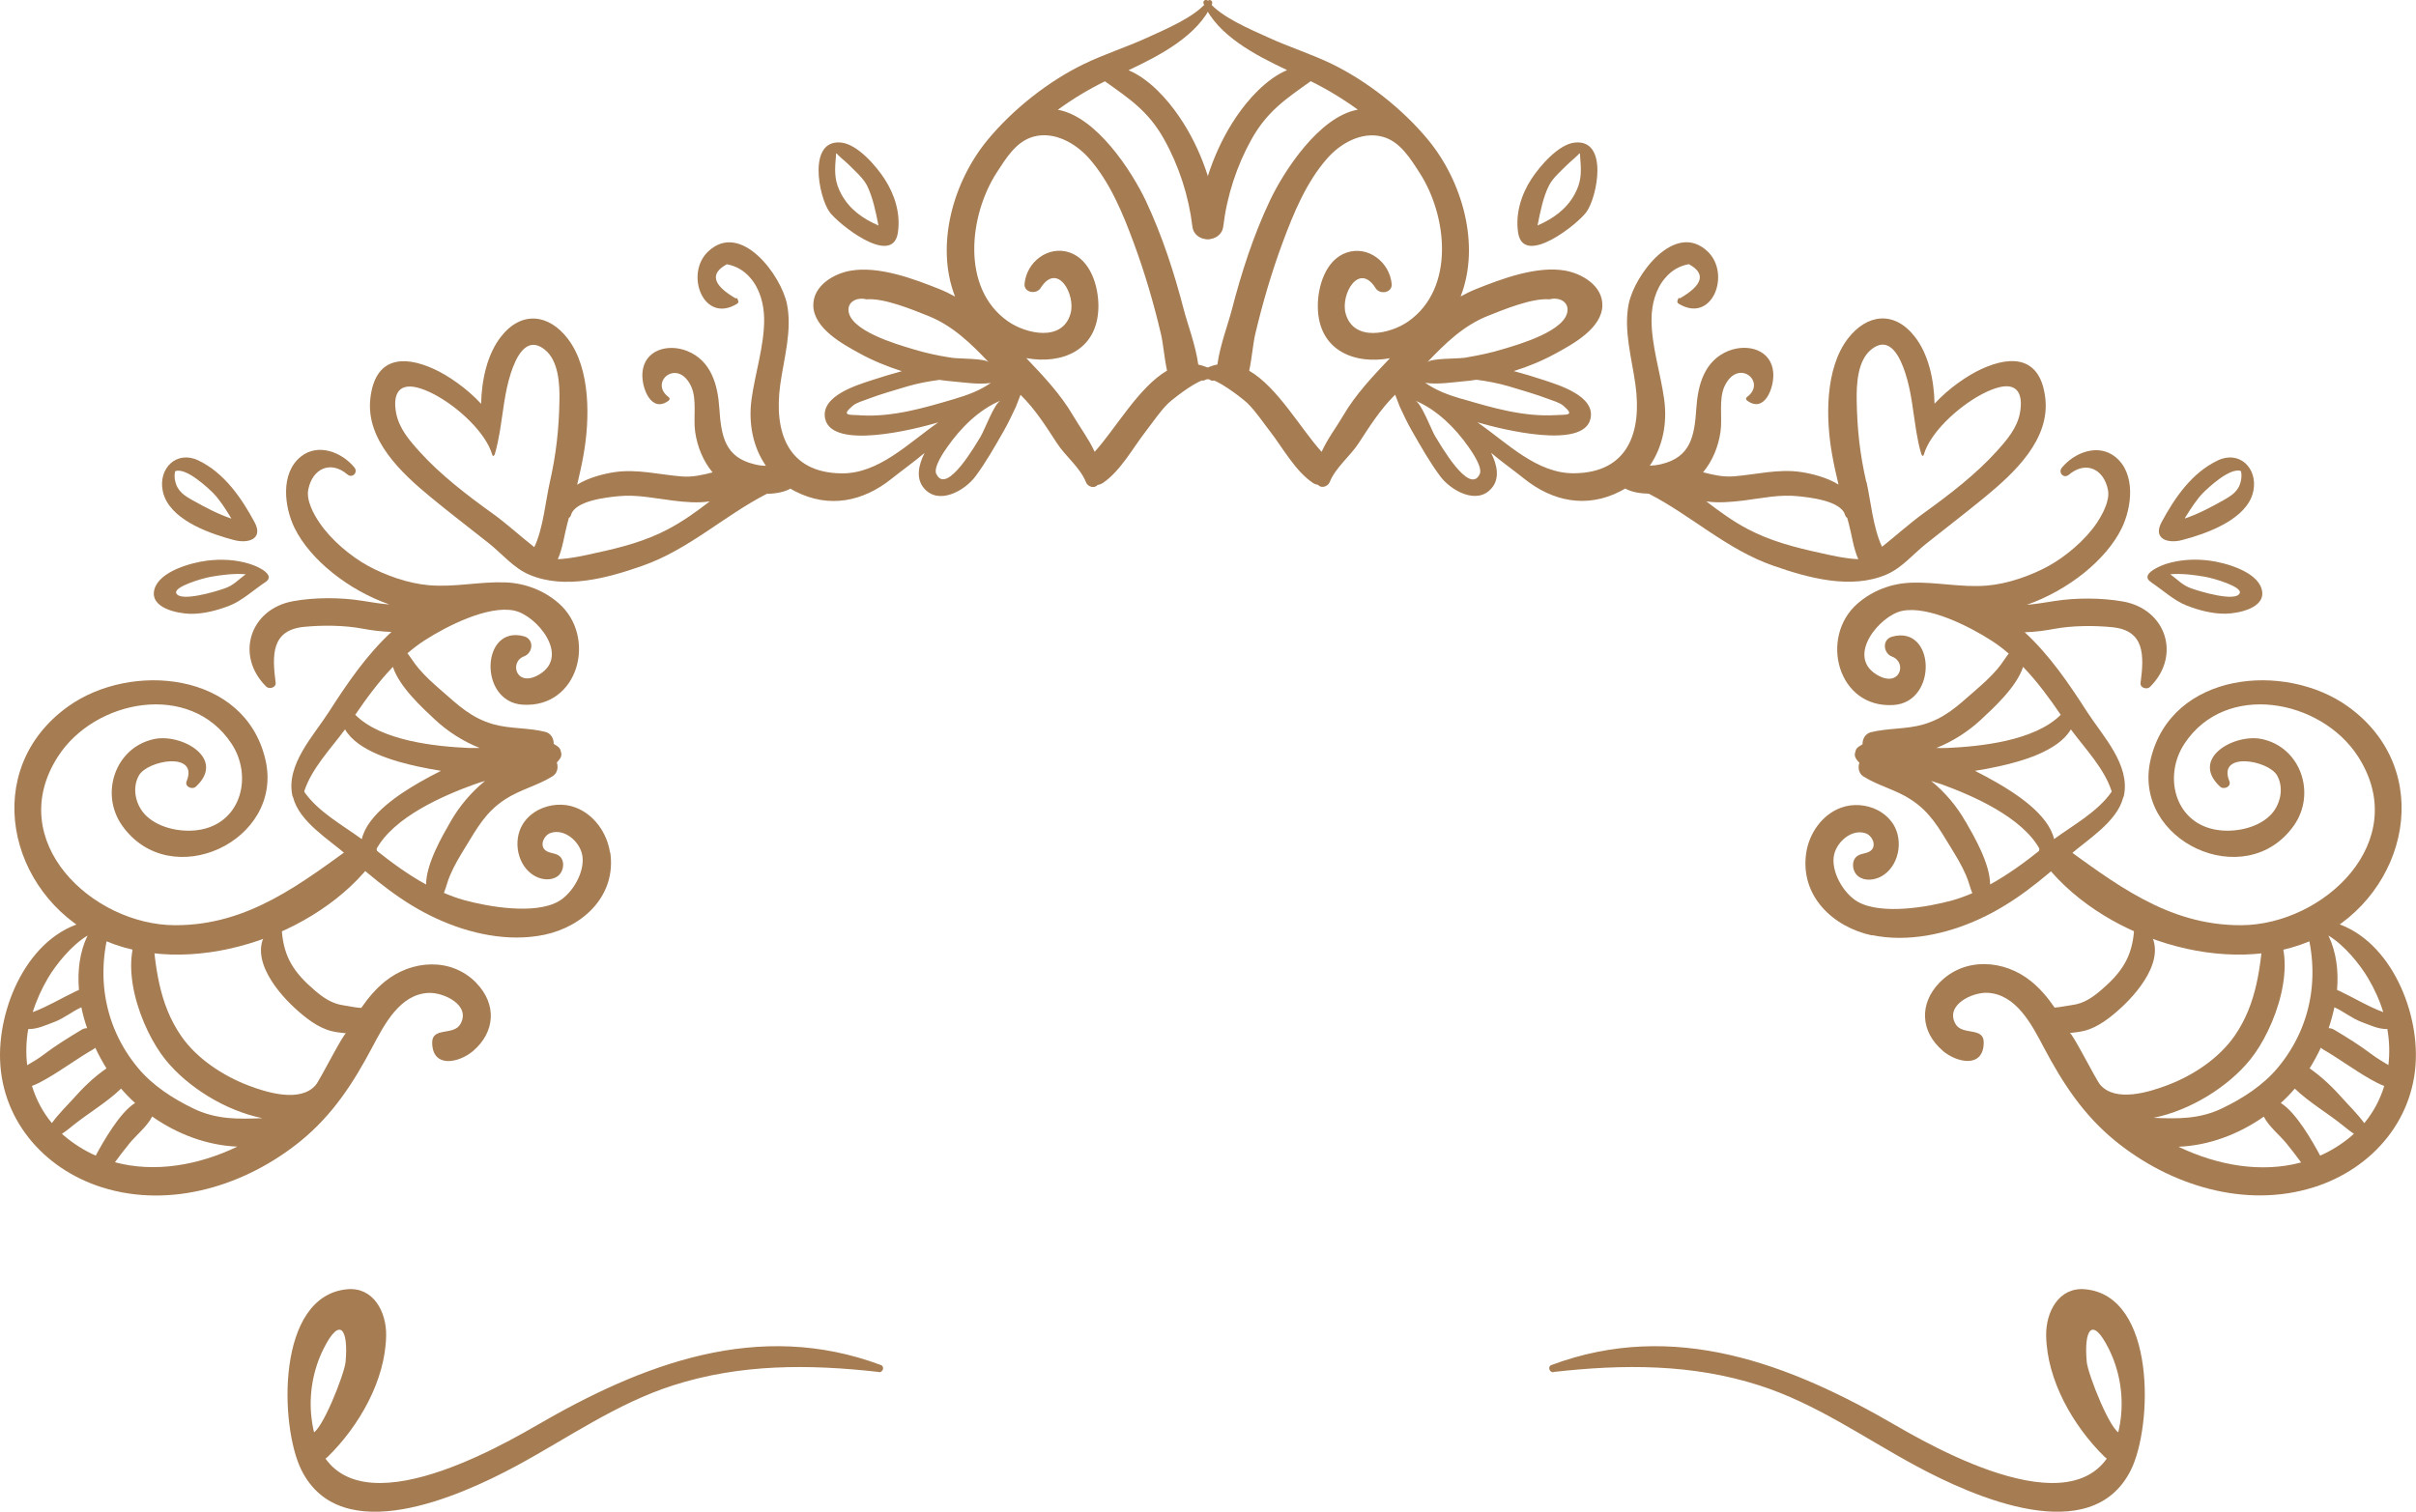 <svg width="139" height="87" viewBox="0 0 139 87" fill="none" xmlns="http://www.w3.org/2000/svg">
<g clip-path="url(#clip0_53_5)">
<path d="M69.866 21.355C69.547 21.159 69.24 21.045 68.94 20.982C68.79 19.875 68.32 18.636 68.114 17.845C67.557 15.695 66.868 13.57 65.924 11.56C65.11 9.84 63.076 6.709 60.861 6.317C61.724 5.685 62.644 5.135 63.57 4.679C64.953 5.666 66.061 6.381 66.969 8.006C67.826 9.536 68.395 11.288 68.602 13.033C68.715 14.007 70.254 14.013 70.129 13.033C69.847 10.801 69.121 8.581 67.845 6.716C67.175 5.729 66.13 4.547 64.928 4.041C66.768 3.174 68.921 2.043 69.728 0.234C69.81 0.044 69.578 -0.089 69.459 0.076C68.771 0.98 67 1.707 65.986 2.175C64.797 2.719 63.545 3.111 62.369 3.68C60.329 4.667 58.288 6.279 56.837 8.031C54.84 10.434 53.795 14.108 54.947 17.067C54.659 16.909 54.365 16.764 54.064 16.644C52.569 16.043 50.547 15.29 48.92 15.581C47.956 15.752 46.773 16.448 46.792 17.586C46.817 18.901 48.495 19.812 49.458 20.337C50.203 20.748 51.035 21.089 51.886 21.361C51.323 21.513 50.754 21.684 50.178 21.873C49.314 22.158 47.187 22.784 47.474 24.099C47.875 25.92 52.687 24.681 53.826 24.352C53.877 24.34 53.933 24.321 53.983 24.308C52.262 25.497 50.56 27.274 48.401 27.242C45.315 27.198 44.514 24.864 44.89 22.139C45.096 20.64 45.584 19.021 45.278 17.504C44.946 15.847 42.618 12.691 40.741 14.475C39.37 15.771 40.484 18.674 42.411 17.478C42.462 17.447 42.499 17.377 42.474 17.32C42.462 17.276 42.443 17.238 42.43 17.2C42.418 17.156 42.361 17.137 42.33 17.175C41.004 16.403 40.828 15.746 41.817 15.208C42.361 15.309 42.806 15.569 43.163 15.986C43.726 16.625 43.957 17.529 43.964 18.364C43.976 19.881 43.444 21.475 43.238 22.98C43.05 24.378 43.325 25.737 44.064 26.806C43.863 26.806 43.651 26.78 43.4 26.717C41.711 26.312 41.492 25.111 41.385 23.492C41.298 22.158 40.922 20.754 39.533 20.198C38.431 19.761 37.061 20.128 36.961 21.456C36.898 22.316 37.468 23.808 38.469 23.056C38.544 22.999 38.544 22.91 38.469 22.854C37.305 21.987 39.001 20.564 39.771 22.253C40.108 22.999 39.877 24.055 39.996 24.864C40.121 25.712 40.453 26.534 40.997 27.185C40.428 27.331 39.858 27.47 39.22 27.419C37.931 27.318 36.66 26.977 35.352 27.172C34.733 27.267 33.863 27.482 33.206 27.893C33.343 27.318 33.475 26.736 33.575 26.161C33.938 24.118 33.988 21.228 32.674 19.502C31.579 18.06 29.989 17.87 28.813 19.388C28.043 20.381 27.711 21.823 27.68 23.239C26.854 22.341 25.777 21.608 24.976 21.241C23.143 20.4 21.578 20.602 21.309 22.917C21.027 25.313 23.118 27.242 24.776 28.608C25.878 29.519 27.01 30.379 28.124 31.264C28.888 31.871 29.545 32.687 30.452 33.072C32.499 33.945 34.958 33.262 36.948 32.566C39.639 31.624 41.667 29.67 44.12 28.418C44.627 28.412 45.109 28.323 45.478 28.121C45.566 28.172 45.653 28.229 45.747 28.273C47.7 29.278 49.658 28.861 51.286 27.558C51.93 27.046 52.587 26.578 53.194 26.066C52.844 26.762 52.687 27.514 53.138 28.07C53.983 29.114 55.51 28.235 56.117 27.419C56.718 26.616 57.237 25.693 57.738 24.82C58.001 24.358 58.22 23.897 58.445 23.416C58.489 23.315 58.601 22.999 58.714 22.721C59.553 23.543 60.16 24.504 60.804 25.497C61.305 26.268 62.144 26.901 62.481 27.754C62.588 28.026 62.976 28.127 63.151 27.906C63.258 27.893 63.358 27.855 63.464 27.786C64.484 27.084 65.179 25.775 65.93 24.808C66.349 24.27 66.731 23.682 67.219 23.201C67.281 23.144 67.488 22.967 67.763 22.759C68.114 22.493 68.564 22.177 68.946 21.987C69.253 21.829 69.509 21.759 69.622 21.861C69.697 21.93 69.847 21.937 69.897 21.823C69.91 21.791 69.929 21.753 69.941 21.722C69.998 21.589 69.979 21.443 69.847 21.361L69.866 21.355ZM30.728 31.479C29.914 30.84 29.151 30.132 28.312 29.531C26.866 28.494 25.32 27.305 24.125 25.977C23.543 25.332 22.961 24.649 22.792 23.777C22.592 22.721 22.917 22.044 23.981 22.297C25.195 22.588 26.985 23.903 27.868 25.238C28.074 25.547 28.23 25.863 28.318 26.161C28.331 26.199 28.343 26.224 28.362 26.256C28.406 26.23 28.45 26.192 28.468 26.135C28.593 25.705 28.681 25.275 28.756 24.839C28.944 23.72 29.032 22.582 29.388 21.481C29.664 20.64 30.252 19.262 31.335 20.115C32.142 20.748 32.205 22.12 32.186 23.037C32.161 24.681 31.998 26.135 31.635 27.742C31.397 28.772 31.253 30.423 30.74 31.485L30.728 31.479ZM38.475 30.436C37.136 31.144 35.753 31.504 34.288 31.82C33.719 31.947 32.862 32.149 32.092 32.181C32.38 31.548 32.474 30.739 32.636 30.151C32.668 30.037 32.699 29.917 32.73 29.803C32.786 29.771 32.83 29.715 32.855 29.632C33.087 28.804 34.933 28.621 35.559 28.557C36.629 28.45 37.63 28.671 38.688 28.804C39.42 28.899 40.152 28.956 40.834 28.855C40.084 29.43 39.32 29.986 38.481 30.429L38.475 30.436ZM54.59 20.564C53.889 20.451 53.201 20.299 52.519 20.09C51.636 19.825 48.832 19.028 48.814 17.826C48.814 17.289 49.414 17.099 49.846 17.226C50.854 17.137 52.5 17.82 53.42 18.187C54.822 18.75 55.873 19.78 56.887 20.849C56.661 20.615 55.153 20.653 54.765 20.59C54.709 20.577 54.646 20.571 54.59 20.558V20.564ZM49.496 23.897C48.845 23.859 48.369 23.948 49.051 23.359C49.27 23.17 49.652 23.069 49.915 22.967C50.654 22.683 51.429 22.468 52.187 22.24C52.806 22.057 53.426 21.943 54.052 21.861C54.302 21.899 54.552 21.93 54.796 21.949C55.428 22 56.273 22.145 57.006 22.038C56.355 22.48 55.735 22.714 54.909 22.961C53.151 23.48 51.361 24.011 49.496 23.903V23.897ZM53.87 27.286C53.682 26.901 54.296 26.015 54.502 25.724C55.278 24.618 56.317 23.574 57.575 23.049C57.206 23.201 56.643 24.763 56.411 25.136C56.148 25.56 54.465 28.513 53.877 27.286H53.87ZM62.976 25.996C62.644 25.263 62.112 24.561 61.737 23.916C61.03 22.702 60.028 21.639 59.046 20.609C61.061 20.982 63.164 20.191 63.195 17.655C63.207 16.492 62.751 14.949 61.543 14.532C60.31 14.108 59.065 15.069 58.946 16.328C58.895 16.846 59.621 16.96 59.866 16.581C60.829 15.044 61.9 16.935 61.593 18.041C61.13 19.704 59.014 19.211 57.988 18.49C55.272 16.587 55.76 12.394 57.337 9.941C57.876 9.112 58.464 8.126 59.477 7.86C60.667 7.544 61.887 8.246 62.657 9.112C63.858 10.478 64.597 12.268 65.222 13.963C65.855 15.67 66.368 17.422 66.787 19.192C66.925 19.761 66.981 20.59 67.144 21.329C65.517 22.278 64.184 24.675 62.988 25.99L62.976 25.996Z" fill="#A67C52"/>
<path d="M35.096 49.065C34.927 47.926 34.17 46.864 33.099 46.466C32.424 46.213 31.635 46.276 30.997 46.599C30.628 46.788 30.308 47.06 30.083 47.421C29.476 48.395 29.776 49.868 30.778 50.418C31.184 50.639 31.716 50.696 32.092 50.418C32.461 50.14 32.524 49.476 32.136 49.229C31.892 49.071 31.547 49.109 31.341 48.9C31.053 48.609 31.297 48.066 31.685 47.933C32.474 47.674 33.312 48.401 33.487 49.153C33.706 50.089 32.968 51.404 32.123 51.879C30.765 52.644 28.112 52.189 26.691 51.797C26.297 51.689 25.915 51.544 25.54 51.386C25.665 51.076 25.74 50.728 25.903 50.349C26.165 49.741 26.466 49.261 26.797 48.717C27.467 47.623 27.955 46.725 29.057 46.004C29.914 45.441 30.922 45.214 31.785 44.676C32.073 44.499 32.129 44.158 32.036 43.879C32.098 43.816 32.154 43.747 32.211 43.671C32.311 43.532 32.323 43.38 32.267 43.253C32.255 43.146 32.198 43.038 32.086 42.956C32.004 42.899 31.929 42.849 31.854 42.811C31.867 42.514 31.704 42.204 31.378 42.121C30.396 41.868 29.37 41.957 28.381 41.679C27.123 41.318 26.391 40.61 25.427 39.769C24.951 39.352 24.52 38.979 24.094 38.479C23.825 38.163 23.65 37.859 23.443 37.594C23.756 37.328 24.081 37.075 24.426 36.854C25.671 36.051 28.068 34.818 29.589 35.14C30.872 35.412 32.793 37.72 31.059 38.795C29.714 39.63 29.263 38.106 30.152 37.771C30.671 37.575 30.746 36.791 30.152 36.62C27.686 35.937 27.505 40.383 30.064 40.553C33.3 40.768 34.364 36.633 32.129 34.704C31.266 33.958 30.183 33.553 29.05 33.515C27.58 33.465 26.165 33.806 24.676 33.679C23.506 33.578 22.204 33.129 21.178 32.566C20.17 32.016 19.05 31.068 18.393 30.1C18.049 29.601 17.61 28.798 17.736 28.172C17.974 26.964 19.019 26.477 19.989 27.305C20.27 27.546 20.621 27.185 20.389 26.901C19.669 26.022 18.299 25.478 17.304 26.281C16.115 27.242 16.359 29.183 16.947 30.385C17.848 32.219 20.057 33.97 22.404 34.786C21.872 34.748 21.353 34.653 20.777 34.565C19.55 34.375 18.099 34.375 16.872 34.596C14.381 35.039 13.511 37.72 15.314 39.51C15.489 39.687 15.896 39.573 15.858 39.282C15.652 37.701 15.608 36.266 17.485 36.076C18.562 35.969 19.801 35.981 20.852 36.177C21.353 36.272 21.929 36.348 22.523 36.367C21.09 37.689 19.976 39.326 18.925 40.964C18.042 42.343 16.44 44.006 16.822 45.789C16.828 45.821 16.841 45.852 16.86 45.878C17.216 47.294 18.931 48.312 19.932 49.191C21.572 50.633 23.111 51.942 25.12 52.865C27.01 53.738 29.251 54.225 31.316 53.795C33.556 53.327 35.477 51.531 35.108 49.046L35.096 49.065ZM22.605 38.378C22.98 39.535 24.307 40.743 25.033 41.42C25.759 42.096 26.641 42.665 27.599 43.045C27.398 43.045 27.192 43.045 26.979 43.045C25.095 42.962 21.941 42.646 20.439 41.135C21.084 40.187 21.791 39.225 22.605 38.378ZM17.517 45.581C17.517 45.581 17.517 45.549 17.504 45.536C17.936 44.215 19.019 43.102 19.851 41.976C20.583 43.247 22.773 43.829 23.994 44.101C24.451 44.202 24.907 44.284 25.371 44.36C24.958 44.569 24.544 44.784 24.144 45.018C23.055 45.644 21.14 46.858 20.815 48.293C19.682 47.465 18.318 46.725 17.517 45.587V45.581ZM24.507 50.899C23.481 50.336 22.523 49.634 21.628 48.919C22.617 47.022 25.533 45.77 27.311 45.132C27.511 45.056 27.711 44.999 27.905 44.942C27.104 45.593 26.428 46.403 25.934 47.263C25.439 48.129 24.526 49.684 24.513 50.899H24.507Z" fill="#A67C52"/>
<path d="M15.433 33.11C15.295 32.794 14.607 32.522 14.369 32.453C13.568 32.2 12.71 32.162 11.884 32.269C11.002 32.383 9.174 32.876 8.887 33.907C8.58 34.995 10.226 35.311 10.958 35.324C11.715 35.336 12.498 35.128 13.198 34.856C13.912 34.584 14.613 33.932 15.257 33.509C15.458 33.376 15.495 33.243 15.439 33.117L15.433 33.11ZM12.923 33.863C12.441 34.034 10.345 34.672 10.138 34.129C10.001 33.762 11.646 33.275 12.135 33.193C12.71 33.091 13.455 32.99 14.137 33.047C13.712 33.357 13.455 33.679 12.923 33.863Z" fill="#A67C52"/>
<path d="M9.475 28.621C10.057 30.024 12.185 30.745 13.468 31.081C14.287 31.296 15.17 31.017 14.644 30.05C13.881 28.633 12.892 27.204 11.409 26.496C10.163 25.901 9.099 26.951 9.362 28.247C9.387 28.374 9.425 28.5 9.475 28.621ZM12.285 28.399C12.623 28.741 12.954 29.259 13.217 29.683C13.248 29.74 13.28 29.791 13.311 29.847C12.535 29.582 11.803 29.196 11.083 28.791C10.739 28.595 10.401 28.399 10.207 28.039C10.088 27.824 9.988 27.419 10.082 27.116C10.714 26.882 11.984 28.096 12.291 28.399H12.285Z" fill="#A67C52"/>
<path d="M51.661 13.368C51.818 12.293 51.48 11.205 50.898 10.307C50.422 9.568 49.327 8.284 48.376 8.202C46.467 8.031 47.093 11.288 47.712 12.179C48.182 12.856 51.298 15.354 51.649 13.444C51.649 13.419 51.655 13.393 51.661 13.368ZM48.407 11.18C48.038 10.504 48.013 9.979 48.075 9.213C48.088 9.081 48.1 8.961 48.1 8.84C48.119 8.84 48.132 8.834 48.15 8.828C48.1 8.853 48.67 9.315 48.807 9.454C49.152 9.802 49.658 10.238 49.878 10.668C50.215 11.345 50.385 12.186 50.541 12.976C49.671 12.603 48.883 12.059 48.407 11.18Z" fill="#A67C52"/>
<path d="M11.277 45.264C13.017 43.645 10.445 42.197 8.868 42.532C6.646 43.001 5.726 45.656 7.022 47.503C9.794 51.443 16.365 48.407 15.27 43.715C14.087 38.65 7.529 38.062 3.911 40.661C-1.145 44.297 0.426 51.404 5.657 53.959C10.745 56.444 18.33 53.928 21.591 49.4C21.991 48.843 21.196 48.047 20.646 48.445C17.373 50.804 14.331 53.257 10.069 53.245C5.307 53.232 0.188 48.407 3.342 43.525C5.463 40.243 10.952 39.187 13.33 42.811C14.525 44.638 13.906 47.256 11.615 47.73C10.57 47.946 9.193 47.705 8.405 46.94C7.816 46.371 7.572 45.391 7.985 44.638C8.48 43.74 11.44 43.228 10.739 44.955C10.608 45.271 11.058 45.467 11.271 45.271L11.277 45.264Z" fill="#A67C52"/>
<path d="M27.411 56.571C25.953 55.072 23.681 55.243 22.148 56.482C21.609 56.919 21.171 57.444 20.783 58.006C20.439 57.987 19.97 57.886 19.763 57.855C19.106 57.766 18.599 57.418 18.099 56.988C16.941 55.995 16.328 55.11 16.215 53.567C16.19 53.27 15.852 53.099 15.62 53.321C14.093 54.788 15.796 56.944 16.953 58.006C17.542 58.55 18.293 59.151 19.081 59.341C19.338 59.404 19.626 59.435 19.913 59.467C19.763 59.454 18.412 62.148 18.167 62.439C17.291 63.476 15.332 62.869 14.281 62.465C12.823 61.902 11.334 60.934 10.426 59.625C9.131 57.753 8.93 55.591 8.749 53.403C8.724 53.106 8.386 53.023 8.217 53.257C6.665 55.331 8.098 59.233 9.531 60.997C10.783 62.547 12.954 63.919 15.095 64.349C13.712 64.406 12.466 64.437 11.139 63.799C9.957 63.23 8.786 62.477 7.935 61.453C5.864 58.955 5.457 55.774 6.515 52.783C6.621 52.486 6.221 52.296 6.014 52.492C5.87 52.631 5.739 52.777 5.62 52.928C2.053 53.264 0.038 57.342 -1.04017e-05 60.637C-0.038 64.336 2.466 67.258 5.876 68.333C9.838 69.579 14.156 68.219 17.304 65.658C19.131 64.165 20.314 62.351 21.409 60.283C22.098 58.986 22.999 57.203 24.67 57.14C25.521 57.108 27.104 57.836 26.491 58.93C26.109 59.619 24.857 59.081 24.864 60.005C24.882 61.51 26.428 61.162 27.223 60.479C28.493 59.391 28.593 57.791 27.404 56.571H27.411ZM1.633 59.239C1.633 59.239 1.633 59.227 1.633 59.221C2.147 59.233 2.635 58.993 3.117 58.816C3.68 58.607 4.149 58.209 4.681 57.968C4.762 58.373 4.875 58.778 5.013 59.17C4.906 59.17 4.8 59.195 4.687 59.265C3.943 59.714 3.229 60.15 2.528 60.681C2.222 60.915 1.896 61.111 1.565 61.301C1.483 60.624 1.502 59.922 1.621 59.239H1.633ZM2.76 56.286C3.217 55.515 4.099 54.408 5.038 53.839C4.581 54.794 4.45 55.869 4.543 56.969C4.481 56.995 4.418 57.026 4.356 57.051C3.548 57.437 2.722 57.937 1.884 58.247C2.096 57.564 2.397 56.906 2.76 56.286ZM1.834 62.496C2.128 62.389 2.409 62.237 2.66 62.091C3.586 61.56 4.437 60.922 5.357 60.39C5.407 60.365 5.445 60.333 5.482 60.295C5.676 60.713 5.895 61.111 6.127 61.484C5.388 61.99 4.756 62.616 4.174 63.274C3.893 63.59 3.354 64.115 2.985 64.633C2.459 64.001 2.078 63.274 1.84 62.496H1.834ZM3.567 65.247C3.811 65.089 4.037 64.899 4.218 64.754C5.032 64.096 6.177 63.419 6.965 62.648C7.216 62.939 7.485 63.217 7.773 63.476C6.884 64.02 5.92 65.74 5.507 66.505C4.863 66.221 4.243 65.835 3.667 65.342C3.63 65.31 3.598 65.278 3.561 65.247H3.567ZM6.609 66.891C6.878 66.518 7.153 66.17 7.447 65.803C7.798 65.361 8.474 64.823 8.755 64.254C10.201 65.272 11.922 65.917 13.655 65.987C11.421 67.062 8.899 67.504 6.609 66.885V66.891Z" fill="#A67C52"/>
<path d="M69.04 21.715L69.084 21.816C69.134 21.924 69.284 21.918 69.359 21.854C69.472 21.753 69.728 21.823 70.035 21.981C70.411 22.171 70.867 22.487 71.218 22.752C71.493 22.961 71.7 23.132 71.762 23.195C72.251 23.675 72.632 24.264 73.052 24.801C73.802 25.769 74.497 27.078 75.517 27.779C75.617 27.849 75.724 27.887 75.83 27.9C75.999 28.121 76.387 28.014 76.5 27.748C76.838 26.901 77.676 26.262 78.177 25.49C78.822 24.498 79.429 23.543 80.267 22.714C80.38 22.993 80.493 23.309 80.536 23.41C80.762 23.89 80.974 24.358 81.243 24.814C81.744 25.686 82.263 26.61 82.864 27.413C83.471 28.229 85.005 29.108 85.843 28.064C86.294 27.508 86.137 26.755 85.787 26.059C86.394 26.578 87.057 27.04 87.696 27.552C89.323 28.855 91.281 29.272 93.234 28.267C93.328 28.216 93.416 28.165 93.503 28.115C93.866 28.317 94.354 28.399 94.861 28.412C97.314 29.67 99.342 31.624 102.033 32.56C104.023 33.256 106.489 33.939 108.529 33.066C109.436 32.68 110.094 31.858 110.857 31.258C111.971 30.372 113.097 29.512 114.205 28.602C115.87 27.229 117.954 25.307 117.672 22.91C117.403 20.596 115.839 20.394 114.005 21.235C113.204 21.601 112.127 22.335 111.301 23.233C111.27 21.81 110.938 20.368 110.169 19.382C108.992 17.864 107.409 18.054 106.307 19.496C104.993 21.222 105.037 24.105 105.406 26.154C105.506 26.73 105.638 27.312 105.775 27.887C105.118 27.476 104.248 27.261 103.629 27.166C102.321 26.97 101.057 27.305 99.761 27.413C99.117 27.463 98.547 27.324 97.984 27.179C98.528 26.527 98.86 25.705 98.985 24.858C99.104 24.049 98.873 22.993 99.211 22.246C99.98 20.558 101.683 21.974 100.512 22.847C100.437 22.904 100.437 22.993 100.512 23.049C101.52 23.808 102.083 22.31 102.021 21.45C101.92 20.122 100.55 19.755 99.448 20.191C98.059 20.748 97.684 22.151 97.596 23.486C97.49 25.105 97.271 26.306 95.581 26.711C95.337 26.768 95.124 26.793 94.918 26.799C95.656 25.731 95.938 24.371 95.744 22.974C95.537 21.469 95.005 19.875 95.018 18.357C95.024 17.516 95.255 16.618 95.819 15.98C96.175 15.562 96.62 15.303 97.164 15.202C98.153 15.739 97.984 16.397 96.651 17.169C96.62 17.131 96.563 17.156 96.551 17.194C96.538 17.238 96.52 17.276 96.507 17.314C96.488 17.371 96.52 17.441 96.57 17.472C98.504 18.667 99.611 15.765 98.241 14.468C96.363 12.691 94.029 15.841 93.703 17.497C93.403 19.015 93.885 20.628 94.091 22.133C94.473 24.864 93.672 27.198 90.581 27.236C88.422 27.267 86.719 25.49 84.998 24.302C85.048 24.314 85.105 24.327 85.155 24.346C86.3 24.675 91.106 25.908 91.507 24.093C91.795 22.784 89.673 22.158 88.803 21.867C88.228 21.677 87.664 21.506 87.095 21.355C87.952 21.089 88.778 20.741 89.523 20.33C90.487 19.805 92.164 18.895 92.189 17.58C92.208 16.441 91.025 15.752 90.061 15.575C88.434 15.284 86.413 16.037 84.917 16.637C84.617 16.758 84.323 16.903 84.035 17.061C85.186 14.102 84.141 10.428 82.145 8.025C80.693 6.273 78.646 4.66 76.612 3.674C75.436 3.105 74.184 2.713 72.995 2.169C71.981 1.707 70.21 0.974 69.522 0.07C69.397 -0.095 69.165 0.038 69.253 0.228C70.06 2.043 72.213 3.168 74.053 4.034C72.851 4.54 71.806 5.723 71.136 6.709C69.866 8.575 69.14 10.794 68.852 13.027C68.727 14.007 70.26 14 70.379 13.027C70.586 11.281 71.155 9.53 72.013 7.999C72.926 6.374 74.028 5.66 75.411 4.673C76.337 5.128 77.251 5.679 78.121 6.311C75.905 6.703 73.871 9.833 73.058 11.553C72.106 13.564 71.424 15.689 70.867 17.839C70.661 18.636 70.192 19.869 70.041 20.975C69.741 21.032 69.434 21.152 69.115 21.349C68.984 21.431 68.965 21.576 69.021 21.709L69.04 21.715ZM107.371 27.729C107.002 26.123 106.846 24.668 106.821 23.024C106.808 22.114 106.864 20.741 107.672 20.103C108.754 19.249 109.343 20.628 109.618 21.469C109.981 22.569 110.062 23.707 110.25 24.826C110.325 25.263 110.406 25.699 110.538 26.123C110.557 26.186 110.594 26.224 110.644 26.243C110.663 26.218 110.676 26.186 110.688 26.148C110.776 25.845 110.932 25.535 111.139 25.225C112.021 23.897 113.811 22.582 115.025 22.284C116.089 22.025 116.408 22.708 116.214 23.764C116.051 24.637 115.463 25.32 114.881 25.965C113.686 27.293 112.134 28.482 110.694 29.518C109.856 30.126 109.086 30.828 108.279 31.466C107.766 30.398 107.615 28.747 107.384 27.723L107.371 27.729ZM98.172 28.855C98.854 28.956 99.586 28.892 100.318 28.804C101.376 28.671 102.377 28.444 103.447 28.557C104.067 28.621 105.913 28.804 106.151 29.632C106.176 29.715 106.22 29.771 106.276 29.803C106.307 29.917 106.339 30.037 106.37 30.151C106.533 30.739 106.627 31.548 106.914 32.181C106.145 32.149 105.287 31.947 104.718 31.82C103.253 31.498 101.87 31.144 100.531 30.436C99.692 29.993 98.929 29.436 98.178 28.861L98.172 28.855ZM84.235 20.59C83.841 20.653 82.339 20.609 82.113 20.849C83.133 19.78 84.178 18.75 85.58 18.187C86.5 17.82 88.153 17.137 89.154 17.226C89.579 17.093 90.193 17.282 90.186 17.826C90.174 19.028 87.37 19.825 86.481 20.09C85.806 20.299 85.111 20.444 84.41 20.564C84.354 20.577 84.291 20.583 84.235 20.596V20.59ZM84.091 22.955C83.259 22.708 82.645 22.474 81.994 22.031C82.72 22.139 83.572 22 84.204 21.943C84.448 21.924 84.698 21.892 84.948 21.854C85.574 21.936 86.194 22.05 86.813 22.234C87.57 22.461 88.347 22.683 89.085 22.961C89.348 23.062 89.73 23.163 89.948 23.353C90.631 23.935 90.155 23.853 89.504 23.89C87.646 23.998 85.856 23.467 84.091 22.948V22.955ZM82.589 25.143C82.357 24.77 81.788 23.208 81.425 23.056C82.677 23.581 83.722 24.624 84.498 25.731C84.704 26.028 85.317 26.907 85.13 27.293C84.535 28.526 82.858 25.566 82.595 25.143H82.589ZM71.869 21.336C72.031 20.59 72.088 19.768 72.225 19.198C72.645 17.428 73.158 15.676 73.79 13.969C74.416 12.28 75.154 10.485 76.356 9.119C77.119 8.246 78.346 7.55 79.535 7.867C80.543 8.132 81.137 9.112 81.675 9.947C83.259 12.394 83.74 16.587 81.024 18.497C79.998 19.217 77.883 19.704 77.42 18.047C77.113 16.947 78.183 15.05 79.147 16.587C79.385 16.973 80.117 16.859 80.067 16.334C79.948 15.082 78.703 14.114 77.47 14.538C76.262 14.955 75.805 16.498 75.818 17.662C75.849 20.198 77.958 20.988 79.967 20.615C78.984 21.646 77.983 22.708 77.276 23.922C76.9 24.567 76.368 25.263 76.037 26.003C74.841 24.687 73.508 22.291 71.881 21.342L71.869 21.336Z" fill="#A67C52"/>
<path d="M107.697 53.814C109.762 54.244 112.002 53.757 113.892 52.884C115.901 51.961 117.441 50.652 119.08 49.21C120.082 48.325 121.796 47.307 122.153 45.897C122.172 45.871 122.184 45.84 122.191 45.808C122.579 44.025 120.977 42.355 120.088 40.983C119.036 39.345 117.923 37.708 116.489 36.386C117.084 36.367 117.66 36.291 118.16 36.196C119.212 36 120.451 35.988 121.527 36.095C123.405 36.285 123.361 37.72 123.154 39.301C123.117 39.592 123.524 39.706 123.699 39.529C125.501 37.739 124.631 35.058 122.141 34.615C120.914 34.4 119.462 34.394 118.235 34.584C117.66 34.672 117.14 34.767 116.608 34.805C118.955 33.989 121.171 32.238 122.065 30.404C122.654 29.202 122.892 27.261 121.709 26.3C120.714 25.497 119.343 26.041 118.623 26.919C118.392 27.204 118.742 27.564 119.024 27.324C120 26.496 121.039 26.983 121.277 28.191C121.402 28.81 120.958 29.613 120.62 30.119C119.963 31.087 118.842 32.035 117.835 32.586C116.809 33.142 115.507 33.597 114.337 33.698C112.847 33.825 111.433 33.483 109.962 33.534C108.829 33.572 107.747 33.977 106.883 34.723C104.649 36.652 105.713 40.787 108.948 40.572C111.508 40.401 111.333 35.956 108.861 36.639C108.266 36.803 108.341 37.594 108.861 37.79C109.756 38.125 109.299 39.649 107.953 38.814C106.22 37.739 108.147 35.431 109.424 35.159C110.945 34.837 113.342 36.07 114.587 36.873C114.931 37.094 115.257 37.347 115.569 37.613C115.363 37.872 115.188 38.182 114.919 38.498C114.493 38.998 114.061 39.371 113.586 39.788C112.622 40.629 111.89 41.337 110.632 41.698C109.649 41.976 108.623 41.894 107.634 42.14C107.309 42.223 107.152 42.532 107.158 42.83C107.083 42.874 107.008 42.918 106.927 42.975C106.814 43.057 106.758 43.165 106.745 43.272C106.689 43.399 106.702 43.544 106.802 43.69C106.858 43.772 106.921 43.835 106.977 43.898C106.877 44.177 106.939 44.524 107.227 44.695C108.091 45.233 109.099 45.454 109.956 46.023C111.051 46.744 111.545 47.642 112.215 48.736C112.547 49.28 112.847 49.76 113.11 50.367C113.273 50.747 113.348 51.095 113.473 51.404C113.097 51.563 112.709 51.708 112.321 51.816C110.901 52.208 108.241 52.663 106.889 51.898C106.045 51.423 105.306 50.108 105.525 49.172C105.7 48.426 106.539 47.693 107.327 47.952C107.715 48.078 107.96 48.628 107.672 48.919C107.465 49.128 107.121 49.09 106.877 49.248C106.489 49.495 106.545 50.159 106.921 50.437C107.29 50.715 107.828 50.658 108.235 50.437C109.236 49.887 109.537 48.413 108.93 47.44C108.704 47.086 108.385 46.807 108.016 46.617C107.378 46.295 106.589 46.232 105.913 46.485C104.843 46.877 104.086 47.946 103.917 49.084C103.548 51.569 105.469 53.358 107.709 53.833L107.697 53.814ZM118.561 41.135C117.059 42.646 113.905 42.962 112.021 43.045C111.808 43.051 111.602 43.051 111.402 43.045C112.359 42.665 113.241 42.096 113.967 41.419C114.693 40.743 116.02 39.535 116.396 38.378C117.209 39.225 117.916 40.186 118.561 41.135ZM118.179 48.293C117.854 46.858 115.939 45.644 114.85 45.018C114.449 44.79 114.042 44.569 113.623 44.36C114.086 44.291 114.543 44.202 115 44.101C116.22 43.835 118.404 43.247 119.143 41.976C119.975 43.102 121.058 44.208 121.49 45.536C121.49 45.549 121.483 45.568 121.477 45.581C120.676 46.725 119.306 47.465 118.179 48.287V48.293ZM113.072 47.263C112.578 46.396 111.902 45.587 111.101 44.942C111.295 44.999 111.489 45.062 111.696 45.132C113.467 45.776 116.383 47.029 117.378 48.919C116.483 49.634 115.519 50.336 114.499 50.899C114.487 49.684 113.573 48.129 113.079 47.263H113.072Z" fill="#A67C52"/>
<path d="M123.749 33.502C124.393 33.926 125.094 34.577 125.808 34.849C126.509 35.121 127.291 35.33 128.048 35.317C128.78 35.305 130.426 34.988 130.12 33.901C129.832 32.87 127.998 32.377 127.122 32.263C126.29 32.156 125.439 32.2 124.638 32.446C124.406 32.522 123.711 32.794 123.574 33.104C123.517 33.23 123.555 33.37 123.755 33.496L123.749 33.502ZM124.863 33.047C125.545 32.99 126.29 33.091 126.865 33.193C127.354 33.275 128.999 33.762 128.862 34.128C128.655 34.672 126.559 34.034 126.077 33.863C125.545 33.673 125.288 33.357 124.863 33.047Z" fill="#A67C52"/>
<path d="M129.644 28.247C129.901 26.951 128.843 25.901 127.598 26.496C126.108 27.204 125.126 28.633 124.362 30.05C123.843 31.017 124.725 31.296 125.539 31.081C126.822 30.745 128.949 30.018 129.531 28.621C129.582 28.5 129.619 28.374 129.644 28.247ZM128.924 27.109C129.012 27.406 128.918 27.811 128.799 28.032C128.605 28.393 128.267 28.589 127.923 28.785C127.203 29.19 126.471 29.582 125.695 29.841C125.72 29.784 125.752 29.733 125.789 29.677C126.052 29.259 126.384 28.741 126.722 28.393C127.028 28.083 128.299 26.875 128.931 27.109H128.924Z" fill="#A67C52"/>
<path d="M87.351 13.444C87.708 15.354 90.825 12.856 91.288 12.179C91.907 11.281 92.533 8.031 90.624 8.202C89.673 8.284 88.578 9.574 88.102 10.307C87.52 11.205 87.183 12.293 87.339 13.368C87.339 13.393 87.345 13.419 87.351 13.444ZM88.459 12.976C88.616 12.192 88.778 11.345 89.123 10.668C89.341 10.232 89.848 9.802 90.193 9.454C90.33 9.315 90.9 8.847 90.85 8.828C90.862 8.834 90.881 8.84 90.9 8.84C90.9 8.961 90.919 9.081 90.925 9.213C90.987 9.985 90.962 10.51 90.593 11.18C90.118 12.053 89.335 12.597 88.459 12.976Z" fill="#A67C52"/>
<path d="M127.723 45.264C125.983 43.645 128.555 42.197 130.132 42.532C132.36 43 133.274 45.656 131.978 47.503C129.206 51.442 122.635 48.407 123.73 43.715C124.913 38.65 131.471 38.062 135.089 40.661C140.145 44.297 138.574 51.404 133.343 53.959C128.255 56.444 120.67 53.928 117.409 49.4C117.009 48.843 117.804 48.047 118.354 48.445C121.627 50.804 124.669 53.257 128.931 53.245C133.693 53.232 138.812 48.407 135.658 43.525C133.537 40.243 128.048 39.187 125.67 42.811C124.475 44.638 125.094 47.256 127.385 47.73C128.43 47.946 129.807 47.705 130.595 46.94C131.184 46.371 131.428 45.391 131.015 44.638C130.52 43.74 127.56 43.228 128.261 44.954C128.392 45.271 127.942 45.467 127.729 45.271L127.723 45.264Z" fill="#A67C52"/>
<path d="M111.771 60.472C112.572 61.156 114.118 61.503 114.13 59.998C114.143 59.075 112.891 59.612 112.503 58.923C111.896 57.829 113.473 57.102 114.324 57.134C115.995 57.197 116.902 58.98 117.585 60.276C118.68 62.344 119.863 64.159 121.69 65.651C124.832 68.213 129.156 69.572 133.117 68.326C136.528 67.251 139.031 64.33 138.994 60.631C138.962 57.336 136.941 53.257 133.374 52.91C133.255 52.758 133.124 52.612 132.98 52.473C132.779 52.277 132.373 52.473 132.479 52.764C133.537 55.755 133.13 58.936 131.058 61.434C130.214 62.452 129.037 63.211 127.854 63.78C126.521 64.418 125.282 64.387 123.899 64.33C126.039 63.9 128.211 62.528 129.463 60.978C130.889 59.214 132.323 55.312 130.777 53.238C130.608 53.011 130.27 53.087 130.245 53.384C130.063 55.572 129.863 57.734 128.568 59.606C127.66 60.915 126.177 61.889 124.713 62.446C123.655 62.85 121.702 63.457 120.826 62.42C120.582 62.136 119.23 59.435 119.08 59.448C119.368 59.423 119.656 59.385 119.913 59.322C120.701 59.132 121.452 58.531 122.04 57.987C123.204 56.925 124.9 54.769 123.373 53.302C123.148 53.08 122.804 53.251 122.779 53.548C122.666 55.091 122.053 55.976 120.895 56.969C120.395 57.399 119.888 57.753 119.23 57.836C119.024 57.861 118.548 57.962 118.21 57.987C117.822 57.425 117.391 56.9 116.846 56.463C115.319 55.23 113.041 55.053 111.583 56.552C110.4 57.772 110.494 59.372 111.765 60.46L111.771 60.472ZM137.423 61.301C137.098 61.105 136.766 60.909 136.459 60.681C135.758 60.15 135.051 59.714 134.3 59.265C134.187 59.195 134.081 59.17 133.975 59.17C134.106 58.778 134.219 58.373 134.306 57.968C134.838 58.209 135.314 58.607 135.871 58.816C136.353 58.993 136.847 59.239 137.354 59.22C137.354 59.227 137.354 59.233 137.354 59.239C137.473 59.922 137.492 60.624 137.41 61.301H137.423ZM137.116 58.247C136.271 57.937 135.452 57.437 134.644 57.051C134.582 57.02 134.519 56.995 134.457 56.969C134.55 55.875 134.419 54.794 133.962 53.839C134.901 54.408 135.783 55.515 136.24 56.286C136.603 56.9 136.904 57.557 137.116 58.247ZM136.021 64.633C135.652 64.121 135.114 63.596 134.832 63.274C134.25 62.616 133.612 61.99 132.88 61.484C133.111 61.111 133.33 60.713 133.524 60.295C133.562 60.327 133.599 60.359 133.649 60.39C134.569 60.922 135.42 61.56 136.347 62.091C136.603 62.237 136.885 62.389 137.173 62.496C136.935 63.274 136.553 64.001 136.027 64.633H136.021ZM135.326 65.342C134.751 65.835 134.131 66.221 133.487 66.505C133.074 65.74 132.11 64.02 131.221 63.476C131.509 63.217 131.778 62.939 132.028 62.648C132.817 63.419 133.968 64.096 134.776 64.754C134.957 64.899 135.183 65.089 135.427 65.247C135.389 65.278 135.358 65.31 135.32 65.342H135.326ZM125.345 65.993C127.078 65.924 128.799 65.278 130.245 64.26C130.526 64.829 131.202 65.367 131.553 65.81C131.847 66.176 132.122 66.524 132.391 66.897C130.101 67.517 127.579 67.068 125.345 65.999V65.993Z" fill="#A67C52"/>
<path d="M89.379 78.956C93.384 78.501 97.34 78.482 101.22 79.728C104.474 80.771 107.252 82.751 110.238 84.363C113.511 86.127 120.319 89.169 122.597 84.597C123.855 82.068 124.062 74.574 119.963 74.195C118.454 74.056 117.697 75.504 117.722 76.863C117.766 79.443 119.281 82.061 121.058 83.813C121.314 84.066 121.665 84.199 122.009 84.034C122.084 83.996 122.159 83.965 122.234 83.927C122.86 83.629 122.785 82.491 122.003 82.485C121.465 82.485 120.119 79.076 120.057 78.375C119.888 76.547 120.357 75.687 121.321 77.616C121.934 78.836 122.178 80.253 122.015 81.612C121.189 88.549 112.578 84.072 109.111 82.055C102.959 78.476 96.301 75.921 89.254 78.558C89.022 78.647 89.147 78.994 89.373 78.969L89.379 78.956Z" fill="#A67C52"/>
<path d="M50.56 78.956C46.554 78.501 42.599 78.482 38.719 79.728C35.465 80.771 32.686 82.751 29.701 84.363C26.428 86.127 19.619 89.169 17.341 84.597C16.084 82.068 15.877 74.574 19.976 74.195C21.484 74.056 22.241 75.504 22.216 76.863C22.173 79.443 20.658 82.061 18.881 83.813C18.624 84.066 18.274 84.199 17.93 84.034C17.855 83.996 17.779 83.965 17.704 83.927C17.079 83.629 17.154 82.491 17.936 82.485C18.474 82.485 19.82 79.076 19.882 78.375C20.051 76.547 19.582 75.687 18.618 77.616C18.005 78.836 17.761 80.253 17.923 81.612C18.75 88.549 27.361 84.072 30.828 82.055C36.98 78.476 43.638 75.921 50.685 78.558C50.916 78.647 50.791 78.994 50.566 78.969L50.56 78.956Z" fill="#A67C52"/>
</g>
<defs>
<clipPath id="clip0_53_5">
<rect width="139" height="87" fill="white"/>
</clipPath>
</defs>
</svg>
